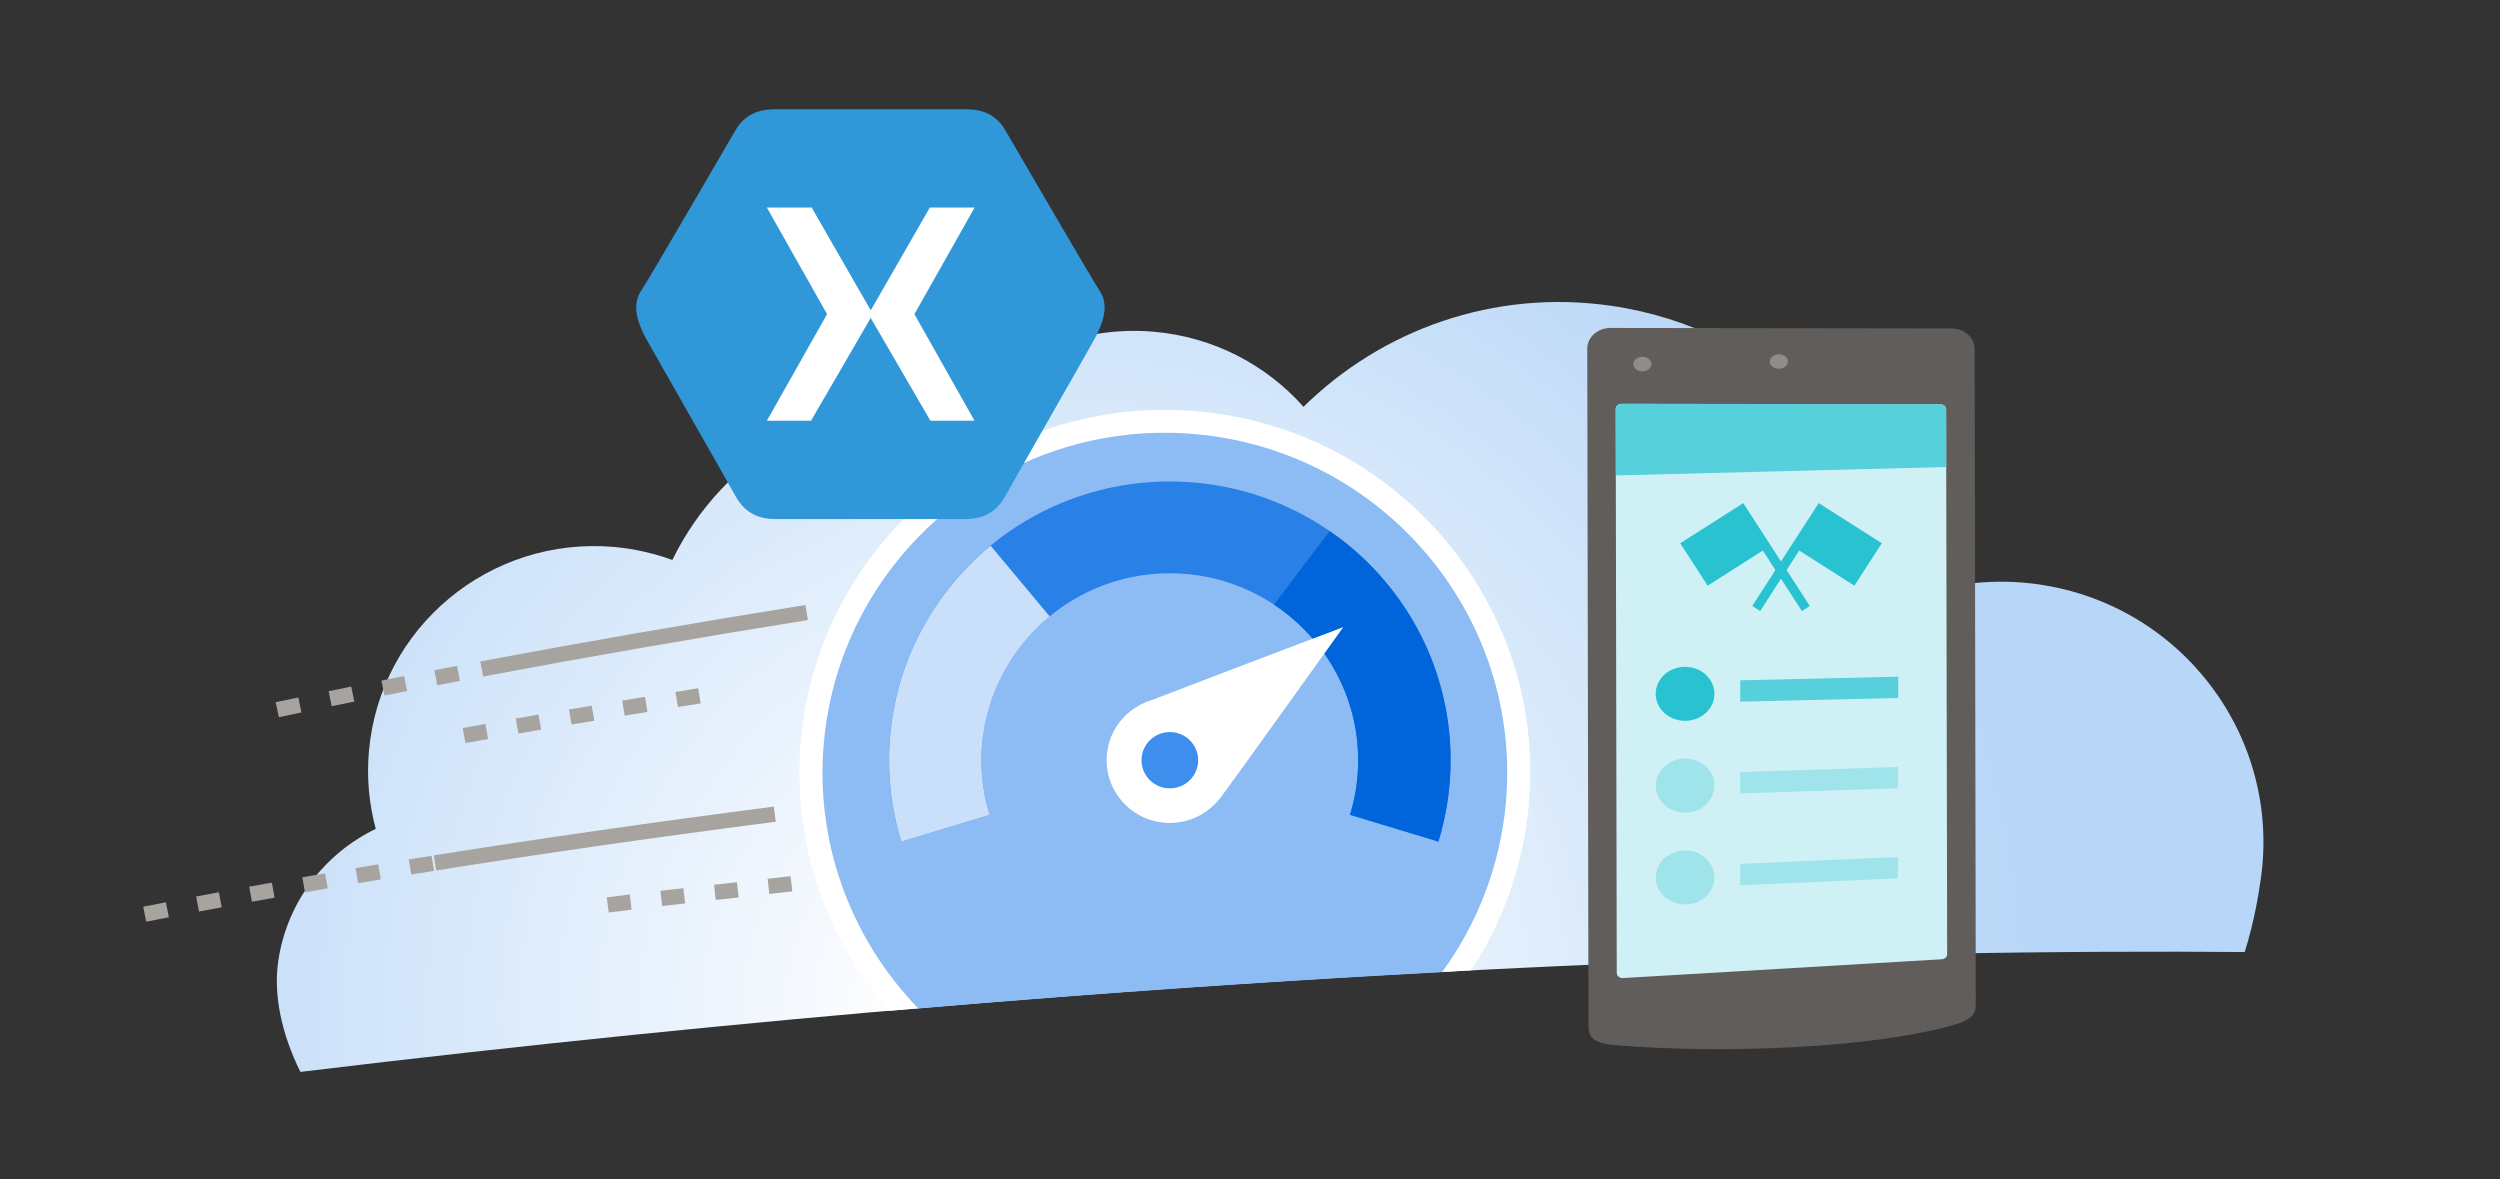 <svg width="636" height="300" viewBox="0 0 636 300" fill="none" xmlns="http://www.w3.org/2000/svg">
<rect x="0" y="0" width="636" height="300" fill="#333333" stroke="none"/>
<path d="M571.06 242.2C573.65 233.95 574.69 226.67 575.12 223.79C580.41 187.56 555.13 153.92 518.65 148.67C507.71 147.09 497.04 148.3 487.28 151.65C480.19 114.18 449.95 83.57 409.84 77.79C380 73.49 351.49 83.92 331.62 103.49C322.21 92.93 308.91 85.76 293.64 84.4C275.32 82.79 258.27 89.87 246.59 102.22C245.45 102.06 244.32 101.93 243.18 101.83C212.1 99.07 183.84 116.11 171.05 142.46C166.39 140.77 161.45 139.62 156.28 139.15C124.63 136.35 96.71 159.54 93.87 190.96C93.24 197.85 93.89 204.56 95.59 210.86C82.68 217.11 73 229.36 70.78 244.54C69.51 253.26 71.72 263.2 76.42 272.69C310.03 244.48 486.41 241.46 571.06 242.2Z" fill="url(#paint0_radial)"/>
<path d="M386 202.59C390.43 153.42 353.86 110 304.33 105.62C254.81 101.22 211.08 137.53 206.67 186.72C204.26 213.59 214.1 238.71 231.58 256.73C281.51 252.45 327.56 249.38 369.2 247.18C378.46 234.5 384.51 219.28 386 202.59Z" fill="#8DBCF4"/>
<path d="M366.9 247.26C369.37 247.12 371.82 247.01 374.25 246.87C382.5 234.28 387.57 219.84 388.93 204.79C391.14 180.24 383.58 156.28 367.65 137.37C351.72 118.46 329.32 106.82 304.59 104.64C253.53 100.13 208.28 137.68 203.73 188.38C201.48 213.44 209.65 238.25 226.22 257.16C228.69 256.95 231.14 256.73 233.59 256.52C216.09 238.44 207.33 213.81 209.59 188.89C213.86 141.4 256.25 106.2 304.08 110.44C351.91 114.68 387.34 156.77 383.09 204.26C381.69 219.81 376.09 234.67 366.9 247.26Z" fill="white"/>
<path d="M251.78 207.3C250.43 202.9 249.68 198.23 249.68 193.41C249.68 167.18 271.18 145.84 297.59 145.84C324 145.84 345.5 167.18 345.5 193.41C345.5 198.24 344.78 202.89 343.42 207.28L365.91 214.09C367.91 207.55 369.01 200.61 369.01 193.41C369.01 154.24 337.03 122.49 297.59 122.49C258.15 122.49 226.17 154.24 226.17 193.41C226.17 200.61 227.27 207.57 229.27 214.11L251.78 207.3Z" fill="#2980E7"/>
<path d="M338.27 135.11L324.1 153.81C336.99 162.35 345.52 176.91 345.52 193.42C345.52 198.25 344.8 202.9 343.44 207.29L365.94 214.1C367.94 207.56 369.04 200.62 369.04 193.42C369.03 169.24 356.86 147.91 338.27 135.11Z" fill="#0064DA"/>
<path d="M267.04 156.81L252.01 138.83C236.24 151.85 226.18 171.46 226.18 193.41C226.18 200.61 227.28 207.57 229.28 214.11L251.77 207.3C250.42 202.9 249.67 198.23 249.67 193.41C249.7 178.71 256.46 165.54 267.04 156.81Z" fill="#CAE0FA"/>
<path d="M341.72 159.55C341.72 159.55 319.77 167.82 292.87 178.15C286.3 180.15 281.52 186.22 281.52 193.4C281.52 202.21 288.71 209.35 297.59 209.35C302.61 209.35 307.08 207.07 310.03 203.49C310.15 203.37 310.27 203.28 310.36 203.14C313.81 198.56 341.72 159.55 341.72 159.55Z" fill="white"/>
<path d="M297.61 200.56C301.59 200.56 304.82 197.35 304.82 193.4C304.82 189.45 301.59 186.24 297.61 186.24C293.63 186.24 290.4 189.45 290.4 193.4C290.4 197.36 293.63 200.56 297.61 200.56Z" fill="#3E8EED"/>
<path d="M410.36 265.84C437.97 268.21 476.41 266.68 497.13 260.72C501.23 259.53 502.64 258.25 502.64 255.49L502.35 88.78C502.35 85.88 499.72 83.55 496.47 83.55L409.7 83.43C406.45 83.43 403.8 85.78 403.8 88.68L404.11 260.64C404.09 263.64 404.85 265.24 410.36 265.84Z" fill="#605D5A"/>
<path d="M412.85 248.82L494.01 244.03C494.78 243.99 495.36 243.43 495.36 242.75L495.09 104.14C495.09 103.42 494.44 102.86 493.64 102.86L412.48 102.74C411.68 102.74 411.03 103.32 411.03 104.02L411.3 247.53C411.3 248.27 412.03 248.86 412.85 248.82Z" fill="#CFF1F5"/>
<path d="M452.55 93.82C453.83 93.82 454.86 92.99 454.86 91.97C454.86 90.95 453.83 90.12 452.55 90.12C451.27 90.12 450.24 90.95 450.24 91.97C450.23 93 451.27 93.82 452.55 93.82Z" fill="#908D89"/>
<path d="M417.83 94.47C419.11 94.47 420.14 93.64 420.14 92.62C420.14 91.6 419.11 90.77 417.83 90.77C416.55 90.77 415.52 91.6 415.52 92.62C415.51 93.64 416.55 94.47 417.83 94.47Z" fill="#908D89"/>
<path d="M154.86 232.14L154.35 228.29C156.17 228.06 158.13 227.8 160.21 227.55L160.68 231.42C158.6 231.68 156.66 231.91 154.86 232.14ZM168.46 230.49L168.01 226.62L173.85 225.96L174.3 229.83L168.46 230.49ZM182.08 228.95L181.65 225.08L187.49 224.44L187.92 228.31L182.08 228.95ZM195.71 227.43L195.28 223.56L201.12 222.9L201.57 226.77L195.71 227.43Z" fill="#A7A4A0"/>
<path d="M110.99 221.44L110.36 217.61C137.58 213.27 166.7 209.09 196.85 205.2L197.36 209.05C167.22 212.94 138.16 217.1 110.99 221.44Z" fill="#A7A4A0"/>
<path d="M37.19 234.48L36.43 230.67L42.21 229.54L42.95 233.35L37.19 234.48ZM50.63 231.89L49.9 228.06L55.68 226.99L56.4 230.82L50.63 231.89ZM64.09 229.4L63.38 225.57L69.16 224.54L69.85 228.37L64.09 229.4ZM77.6 227.01L76.91 223.18L82.71 222.17L83.38 226L77.6 227.01ZM91.1 224.69L90.43 220.86L96.23 219.89L96.88 223.72L91.1 224.69ZM104.62 222.47L103.99 218.64L109.79 217.71L110.42 221.54L104.62 222.47Z" fill="#A7A4A0"/>
<path d="M118.41 189.03L117.7 185.2L123.48 184.17L124.17 188L118.41 189.03ZM131.89 186.63L131.2 182.8L137 181.79L137.67 185.62L131.89 186.63ZM145.41 184.32L144.74 180.49L150.54 179.52L151.19 183.35L145.41 184.32ZM158.93 182.06L158.28 178.23L164.08 177.28L164.71 181.11L158.93 182.06ZM172.46 179.86L171.83 176.03L177.63 175.1L178.24 178.95L172.46 179.86Z" fill="#A7A4A0"/>
<path d="M122.92 172.1L122.18 168.27C148.32 163.35 176.14 158.52 204.89 153.91L205.52 157.74C176.81 162.35 149.02 167.18 122.92 172.1Z" fill="#A7A4A0"/>
<path d="M70.95 182.45L70.13 178.64L75.89 177.43L76.69 181.24L70.95 182.45ZM84.38 179.65L83.6 175.84L89.36 174.67L90.14 178.48L84.38 179.65ZM97.8 176.94L97.04 173.13L102.8 171.98L103.56 175.79L97.8 176.94ZM111.24 174.32L110.5 170.51L116.28 169.4L117.02 173.21L111.24 174.32Z" fill="#A7A4A0"/>
<path d="M495.13 118.81L495.11 104.12C495.11 103.4 494.47 102.84 493.66 102.84L412.5 102.72C411.7 102.72 411.05 103.3 411.05 104L411.09 120.95L495.13 118.81Z" fill="#58D0DB"/>
<path d="M471.75 149L478.73 138.2L462.68 127.99L453.08 142.84L443.5 127.99L427.45 138.2L434.43 149L448.46 140.05L451.67 145.03L445.77 154.16L447.79 155.44L453.08 147.21L458.39 155.44L460.41 154.16L454.51 145.03L457.72 140.05L471.75 149Z" fill="#28C2D1"/>
<path d="M428.68 183.38C432.8 183.38 436.15 180.31 436.15 176.51C436.15 172.72 432.81 169.64 428.68 169.64C424.56 169.64 421.21 172.71 421.21 176.51C421.21 180.31 424.56 183.38 428.68 183.38Z" fill="#28C2D1"/>
<path d="M482.92 177.57L442.71 178.5V173.07L482.92 172.14V177.57Z" fill="#58D0DB"/>
<path d="M428.68 206.73C432.8 206.73 436.15 203.65 436.15 199.86C436.15 196.07 432.81 192.99 428.68 192.99C424.56 192.99 421.21 196.07 421.21 199.86C421.21 203.66 424.56 206.73 428.68 206.73Z" fill="#9FE4EB"/>
<path d="M482.82 200.54L442.71 201.84V196.41L482.82 195.11V200.54Z" fill="#9FE4EB"/>
<path d="M428.68 230.08C432.8 230.08 436.15 227 436.15 223.21C436.15 219.42 432.81 216.34 428.68 216.34C424.56 216.34 421.21 219.42 421.21 223.21C421.21 227.01 424.56 230.08 428.68 230.08Z" fill="#9FE4EB"/>
<path d="M482.82 223.45L442.71 225.2V219.77L482.82 218.02V223.45Z" fill="#9FE4EB"/>
<path d="M254.07 46.8H187.9V111.42H254.07V46.8Z" fill="white"/>
<path d="M279.62 73.75C277.58 70.71 258.18 37.25 255.79 33.2C253.42 29.13 250.01 27.79 245.58 27.79C244.46 27.79 242.02 27.79 238.8 27.79C229.9 27.79 213.58 27.79 204.06 27.79C200.85 27.79 198.4 27.79 197.28 27.79C192.85 27.79 189.44 29.15 187.07 33.2C184.68 37.25 165.28 70.71 163.24 73.75C161.2 76.79 161.2 80.5 164.61 86.59C168.02 92.68 185.03 122.41 187.07 126.13C189.11 129.85 192.16 132.05 197.28 132.05C198.42 132.05 201.1 132.05 204.57 132.05C216.64 132.05 238.29 132.05 238.29 132.05C241.76 132.05 244.44 132.05 245.58 132.05C250.68 132.05 253.75 129.85 255.79 126.13C257.83 122.41 274.86 92.68 278.25 86.59C281.64 80.5 281.68 76.78 279.62 73.75ZM247.93 107.04H236.7L221.51 80.89L206.32 107.04H195.09L210.41 79.92L195.09 52.8H206.49L221.52 78.95L236.55 52.8H247.95L232.63 79.92L247.93 107.04Z" fill="#3097D8"/>
<defs>
<radialGradient id="paint0_radial" cx="0" cy="0" r="1" gradientUnits="userSpaceOnUse" gradientTransform="translate(266.177 258.106) rotate(5.065) scale(259.69 257.886)">
<stop offset="0.116" stop-color="white"/>
<stop offset="0.97" stop-color="#B8D6F7"/>
</radialGradient>
</defs>
</svg>
